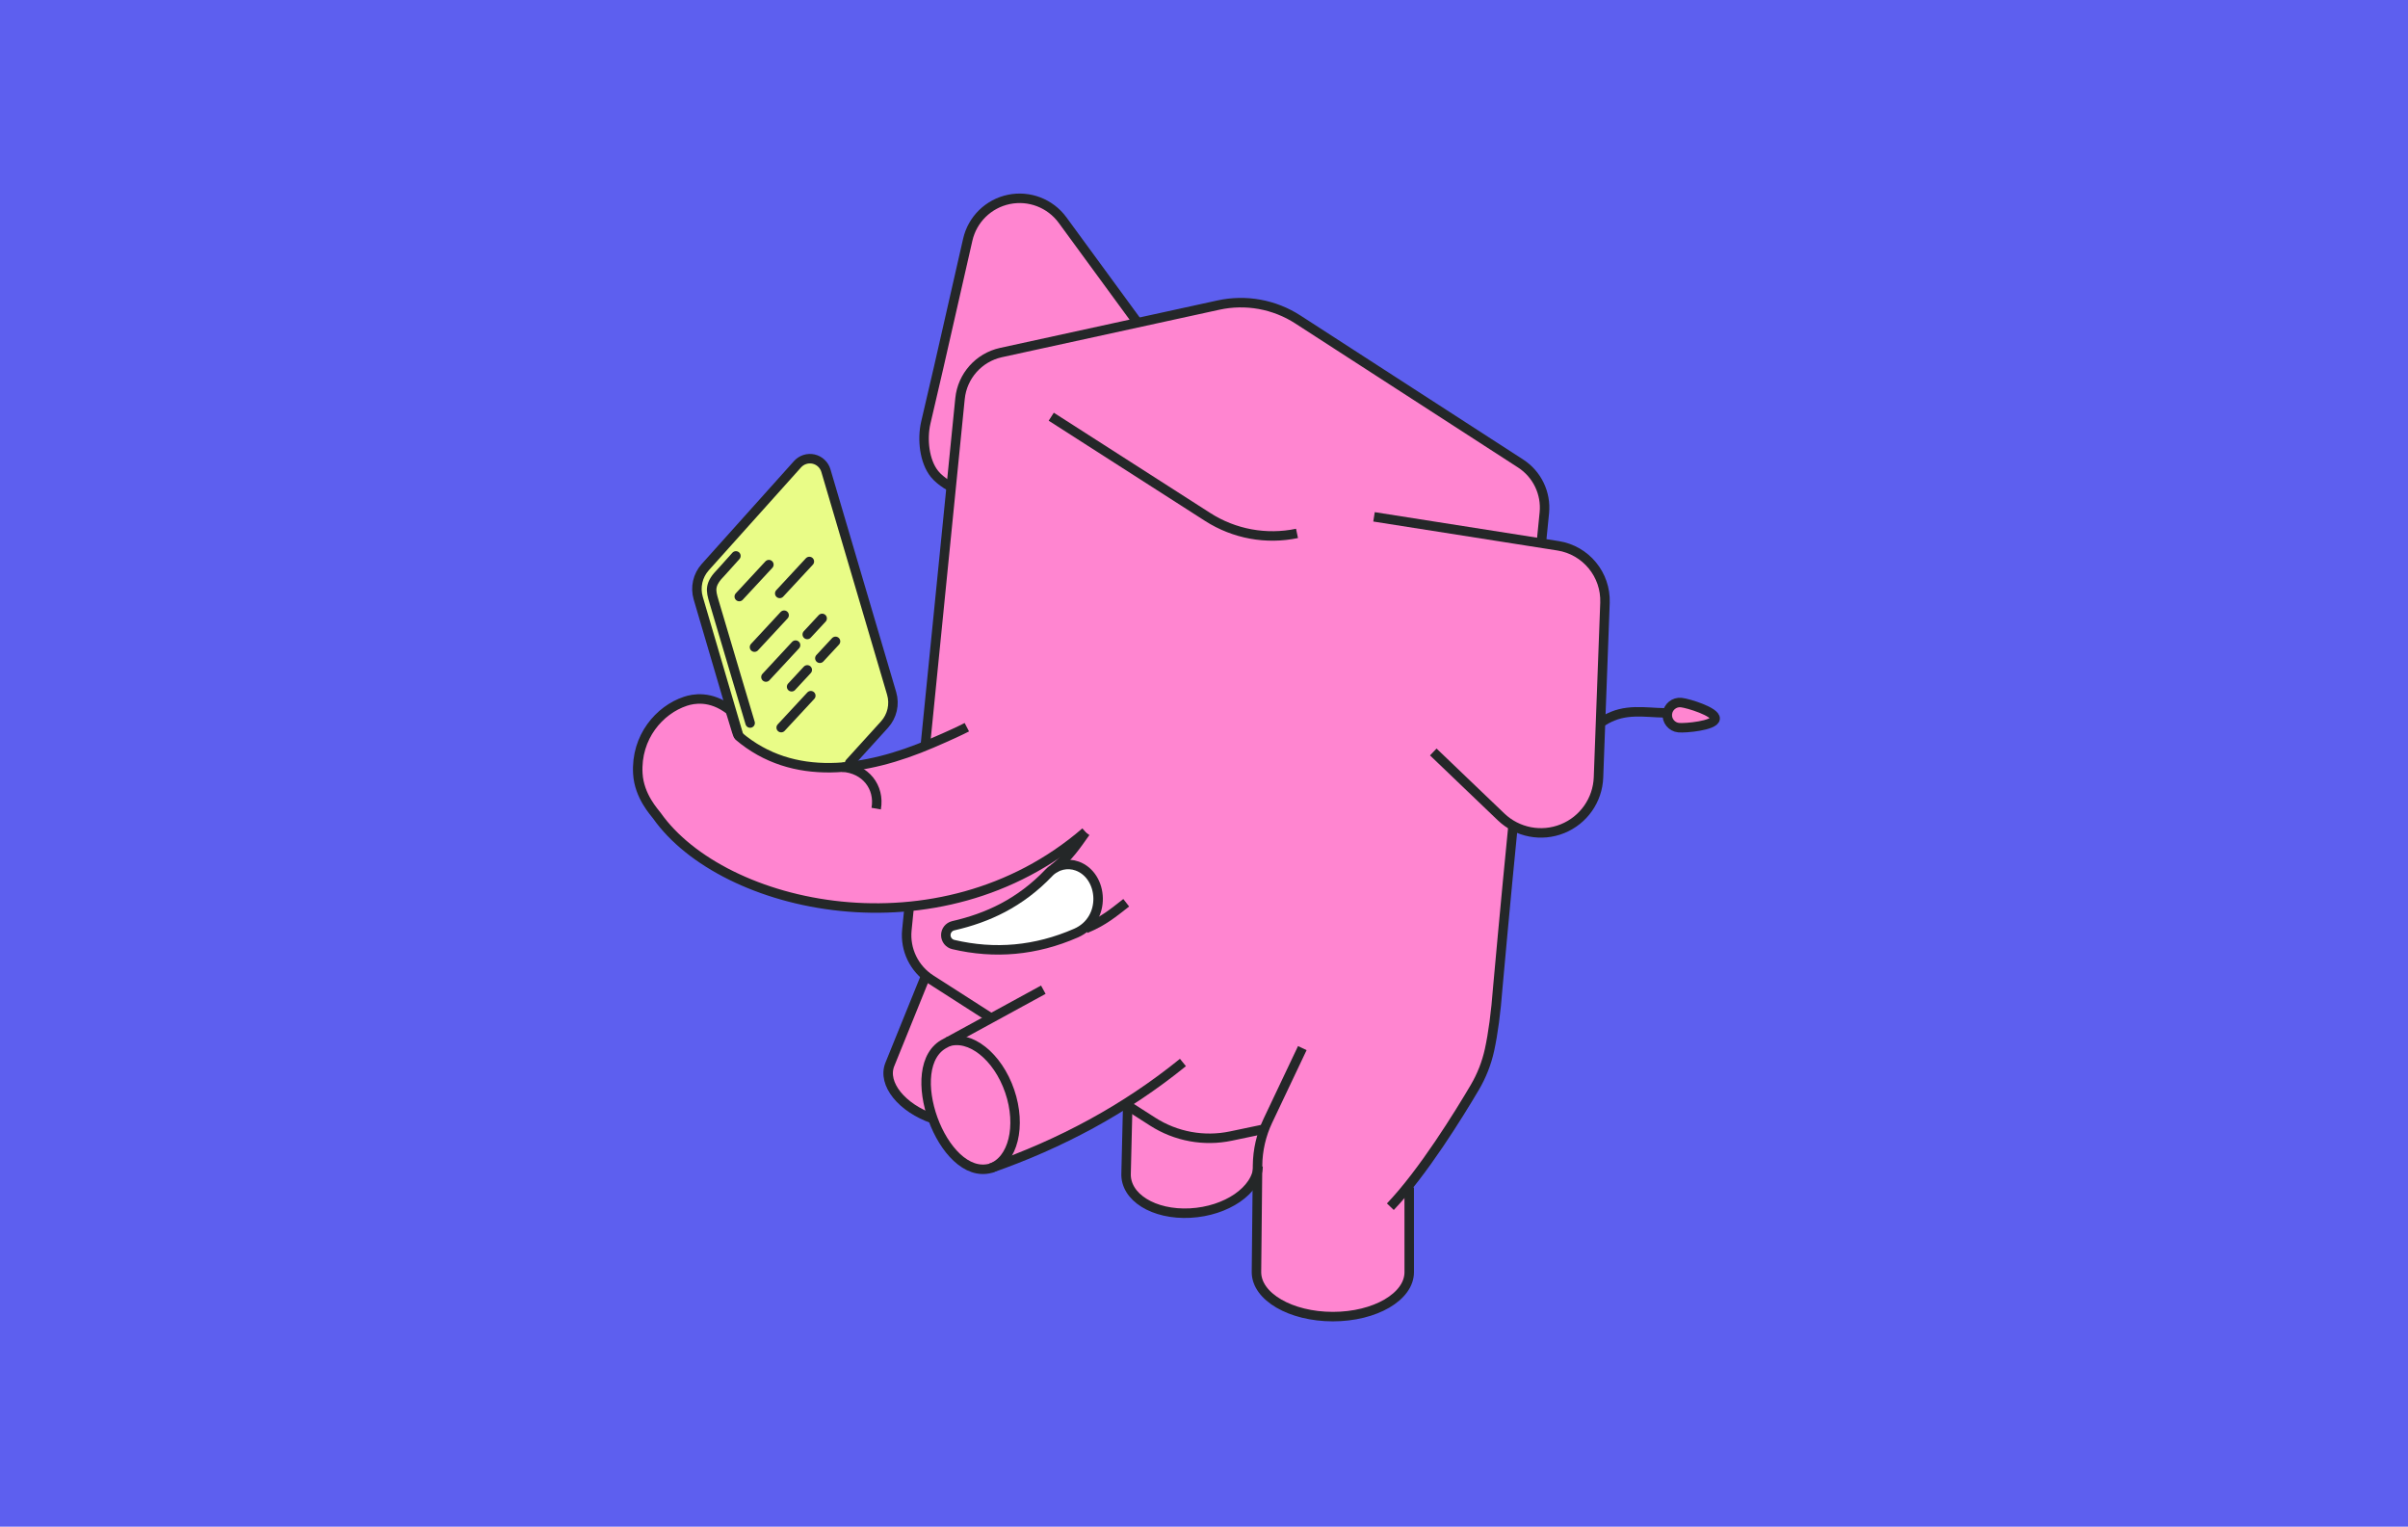 <svg width="1016" height="644" viewBox="0 0 1016 644" fill="none" xmlns="http://www.w3.org/2000/svg">
<rect width="1016" height="644" fill="#5D5FEF"/>
<path fill-rule="evenodd" clip-rule="evenodd" d="M356.365 322.918C340.559 324.109 325.37 320.675 312.542 309.758C311.898 309.204 309.447 299.366 308.817 298.792C308.741 298.736 308.665 298.681 308.595 298.625L294.694 249.679C293.635 245.962 294.597 241.953 297.228 239.122L338.524 194.627C339.881 193.166 341.93 192.543 343.875 193.014C345.821 193.478 347.365 194.959 347.912 196.884L375.722 294.811C376.781 298.536 375.812 302.551 373.174 305.389L356.877 322.877C356.704 322.891 356.538 322.904 356.365 322.918Z" fill="#E9FC87"/>
<path fill-rule="evenodd" clip-rule="evenodd" d="M476.736 465.438C480.537 467.978 484.857 470.92 487.246 472.45C497.028 478.716 508.873 480.89 520.241 478.508C523.744 477.774 529.428 476.957 534.212 476.085C532.488 480.848 531.574 485.881 531.519 490.976L531.498 493.337C529.532 502.545 517.389 510.271 503.065 511.019C487.696 511.822 475.594 504.29 476.065 494.21L476.736 465.438Z" fill="#FF85D0"/>
<path fill-rule="evenodd" clip-rule="evenodd" d="M394.525 471.217C389.955 458.52 390.302 443.996 399.842 439.33L400.866 438.776C410.289 435.695 421.947 444.979 426.952 459.6C431.958 474.222 428.427 488.705 419.088 492.042C419.039 492.056 418.991 492.077 418.942 492.09C408.717 494.929 399.129 483.997 394.525 471.217Z" fill="#FF85D0"/>
<path fill-rule="evenodd" clip-rule="evenodd" d="M391.534 410.945C392.192 411.485 392.891 411.998 393.625 412.461L419.129 428.807L399.842 439.33C390.302 443.996 389.955 458.521 394.525 471.218C381.322 466.614 373.188 456.43 376.345 448.42L391.534 410.945Z" fill="#FF85D0"/>
<path fill-rule="evenodd" clip-rule="evenodd" d="M308.596 298.626C308.665 298.682 308.741 298.737 308.817 298.792C309.447 299.367 311.898 309.205 312.542 309.759C325.37 320.676 340.559 324.11 356.365 322.919C356.51 322.926 356.662 322.933 356.808 322.947L356.877 322.878C368.266 321.943 379.959 318.627 391.306 313.988L405.989 167.455C406.945 157.908 413.937 150.064 423.304 148.022L515.049 127.986C526.583 125.466 538.642 127.654 548.556 134.058L642.509 194.794C649.488 199.301 653.358 207.339 652.527 215.605L651.246 228.433L658.322 229.541C670.056 231.389 678.558 241.718 678.115 253.585L675.387 327.239C675.027 336.807 669.094 345.274 660.226 348.874C653.309 351.671 645.618 351.11 639.29 347.593C636.341 377.217 632.879 415.578 632.879 415.578C632.056 426.516 630.872 435.267 629.356 442.169C628.144 447.701 626.067 453.011 623.194 457.892C617.856 466.968 606.849 484.892 595.523 499.063V535.936C595.523 546.286 581.074 554.683 563.289 554.683C545.503 554.683 531.062 546.286 531.062 535.936L531.519 490.977C531.574 485.881 532.488 480.849 534.212 476.085C529.428 476.958 523.744 477.775 520.241 478.509C508.873 480.89 497.028 478.716 487.246 472.451C484.857 470.921 480.537 467.979 476.736 465.438C476.439 465.237 476.141 465.043 475.85 464.849C458.086 476.079 439.109 485.037 419.088 492.043C428.427 488.706 431.958 474.223 426.953 459.602C421.947 444.98 410.289 435.696 400.866 438.777L419.129 428.808L393.625 412.462C392.891 411.999 392.192 411.486 391.534 410.946C385.836 406.28 382.783 399.039 383.531 391.603C383.759 389.291 384.022 385.137 384.299 381.675C339.168 385.961 295.788 368.425 278.113 343.377C277.165 342.041 270.622 335.229 270.055 325.647C269.127 310.146 279.256 298.695 290.111 295.109C293.413 294.022 300.565 292.575 308.596 298.626Z" fill="#FF85D0"/>
<path fill-rule="evenodd" clip-rule="evenodd" d="M480.952 135.427L423.304 148.02C413.937 150.062 406.945 157.906 405.989 167.453L402.251 204.755C400.672 203.869 397.287 201.799 395.245 199.265C390.862 193.823 389.969 184.519 391.52 177.699L396.969 154.306L409.257 100.417C411.209 91.846 417.987 85.2 426.599 83.421C435.212 81.642 444.073 85.048 449.266 92.144L480.952 135.427Z" fill="#FF85D0"/>
<path d="M474.954 465.853C479.114 468.519 482.961 470.987 486.361 473.165C496.141 479.432 507.99 481.611 519.359 479.227C523.573 478.343 528.367 477.34 533.529 476.258M650.315 229.163L651.598 216.336C652.425 208.069 648.555 200.033 641.577 195.521C619.819 181.455 572.257 150.705 547.615 134.776C537.702 128.366 525.64 126.176 514.111 128.693C489.487 134.068 445.73 143.619 422.373 148.716C413.004 150.76 406.013 158.605 405.058 168.15L390.399 314.685M383.629 382.352L382.634 392.298C381.804 400.598 385.706 408.665 392.733 413.166C399.33 417.394 408.286 423.132 418.238 429.512M586.627 509.034C600.458 494.579 615.696 469.833 622.3 458.628C625.167 453.743 627.247 448.437 628.463 442.903C629.964 435.999 631.157 427.253 631.981 416.314C631.981 416.314 635.396 378.287 638.392 348.339" stroke="#242728" stroke-width="4" stroke-miterlimit="1.5" stroke-linejoin="round"/>
<path d="M443.549 175.781C479.461 198.797 482.413 200.685 509.567 218.087C520.736 225.242 534.265 227.728 547.244 225.011" stroke="#242728" stroke-width="4" stroke-miterlimit="1.5" stroke-linejoin="round"/>
<path d="M402.195 205.928C402.195 205.928 397.053 203.365 394.322 199.975C389.938 194.529 389.047 185.222 390.597 178.404L396.042 155.008C399.794 138.542 404.292 118.812 408.321 101.116C410.276 92.542 417.057 85.9 425.664 84.118C434.277 82.338 443.131 85.747 448.33 92.846C459.423 108.003 471.537 124.548 480.445 136.718" stroke="#242728" stroke-width="4" stroke-miterlimit="1.5" stroke-linejoin="round"/>
<path d="M579.736 218.022C579.736 218.022 628.588 225.706 657.384 230.237C669.119 232.083 677.62 242.411 677.181 254.281C676.478 273.329 675.397 302.361 674.449 327.936C674.098 337.501 668.161 345.969 659.287 349.565C650.419 353.16 640.262 351.215 633.344 344.596C618.334 330.227 604.737 317.206 604.737 317.206" stroke="#242728" stroke-width="4" stroke-miterlimit="1.5" stroke-linejoin="round"/>
<path d="M675.755 304.554C677.203 303.637 678.77 302.81 680.483 302.106C688.787 298.704 697.639 301.166 705.004 300.619" stroke="#242728" stroke-width="4" stroke-miterlimit="1.5" stroke-linejoin="round"/>
<path fill-rule="evenodd" clip-rule="evenodd" d="M723.662 303.179C723.366 306.101 711.186 307.25 708.262 306.954C705.338 306.658 703.204 304.047 703.499 301.125C703.795 298.198 706.409 296.066 709.333 296.362C712.257 296.658 723.958 300.252 723.662 303.179Z" fill="#FF85D0" stroke="#242728" stroke-width="4" stroke-miterlimit="1.5" stroke-linejoin="round"/>
<path d="M407.937 306.76C405.483 308.036 401.063 310.129 393.103 313.546C365.046 325.587 334.554 330.005 311.612 310.472C310.969 309.924 308.515 300.079 307.886 299.509C299.772 293.263 292.519 294.727 289.184 295.828C278.33 299.411 268.202 310.865 269.123 326.372C269.692 335.954 276.237 342.768 277.179 344.103C304.955 383.47 396.214 404.278 457.992 350.953" stroke="#242728" stroke-width="4" stroke-miterlimit="1.5" stroke-linejoin="round"/>
<path d="M355.326 323.598C365.174 324.171 371.284 332.049 369.69 341.107" stroke="#242728" stroke-width="4" stroke-miterlimit="1.5" stroke-linejoin="round"/>
<path fill-rule="evenodd" clip-rule="evenodd" d="M454.543 365.351C450.35 363.814 445.649 364.915 442.579 368.152C430.374 380.959 416.626 387.212 402.192 390.517C400.352 390.95 399.051 392.596 399.064 394.486C399.07 396.377 400.382 398.02 402.225 398.44C419.717 402.549 436.977 401.049 454.01 393.605C467.044 387.906 465.633 369.441 454.543 365.351Z" fill="white" stroke="#242728" stroke-width="4" stroke-miterlimit="1.5" stroke-linejoin="round"/>
<path d="M444.706 366.403C451.016 361.363 454.095 356.592 458.016 351.086" stroke="#242728" stroke-width="4" stroke-miterlimit="1.5" stroke-linejoin="round"/>
<path d="M458.051 391.688C465.537 388.663 469.851 384.971 475.181 380.815" stroke="#242728" stroke-width="4" stroke-miterlimit="1.5" stroke-linejoin="round"/>
<path d="M549.479 442.131C549.479 442.131 540.475 461.121 534.931 472.81C532.139 478.709 530.654 485.142 530.591 491.671C530.427 507.477 530.138 536.638 530.138 536.638C530.141 546.987 544.58 555.39 562.37 555.395C580.151 555.397 594.591 546.999 594.589 536.65L594.579 500.873" stroke="#242728" stroke-width="4" stroke-miterlimit="1.5" stroke-linejoin="round"/>
<path d="M390.712 411.35L375.411 449.114C372.236 457.175 380.479 467.424 393.812 471.99" stroke="#242728" stroke-width="4" stroke-miterlimit="1.5" stroke-linejoin="round"/>
<path d="M475.808 466.619L475.131 494.902C474.666 504.986 486.764 512.522 502.136 511.722C517.502 510.92 530.359 502.085 530.824 492" stroke="#242728" stroke-width="4" stroke-miterlimit="1.5" stroke-linejoin="round"/>
<path d="M399.78 439.518C409.229 436.284 420.989 445.592 426.02 460.291C431.05 474.99 427.459 489.552 418.009 492.786" stroke="#242728" stroke-width="4" stroke-miterlimit="1.5" stroke-linejoin="round"/>
<path d="M440.202 417.494L398.916 440.031C379.783 449.387 397.644 498.457 418.02 492.802C447.492 482.505 474.712 467.989 499.114 448.198" stroke="#242728" stroke-width="4" stroke-miterlimit="1.5" stroke-linejoin="round"/>
<path d="M311.634 310.242C311.634 310.242 299.622 269.389 294.603 252.317C293.26 247.741 294.381 242.798 297.559 239.246C306.614 229.153 325.528 208.065 336.508 195.818C338.211 193.928 340.801 193.104 343.279 193.658C345.757 194.219 347.737 196.081 348.464 198.518C355.401 222.022 370.542 273.335 376.205 292.505C377.562 297.109 376.42 302.094 373.194 305.653C367.295 312.146 358.496 321.839 358.496 321.839" stroke="#242728" stroke-width="4" stroke-miterlimit="1.5" stroke-linecap="round" stroke-linejoin="round"/>
<path d="M316.5 305C316.5 305 306.238 270.687 301.219 253.615C299.876 249.039 299.185 246.5 304.463 241.222C307.398 237.955 310.5 234.5 310.5 234.5" stroke="#242728" stroke-width="4" stroke-miterlimit="1.5" stroke-linecap="round" stroke-linejoin="round"/>
<path d="M324.411 238.178L311.912 251.645" stroke="#242728" stroke-width="4" stroke-miterlimit="1.5" stroke-linecap="round" stroke-linejoin="round"/>
<path d="M335.671 272.137L323.172 285.604" stroke="#242728" stroke-width="4" stroke-miterlimit="1.5" stroke-linecap="round" stroke-linejoin="round"/>
<path d="M346.886 260.87L340.605 267.637" stroke="#242728" stroke-width="4" stroke-miterlimit="1.5" stroke-linecap="round" stroke-linejoin="round"/>
<path d="M330.839 259.516L318.341 272.982" stroke="#242728" stroke-width="4" stroke-miterlimit="1.5" stroke-linecap="round" stroke-linejoin="round"/>
<path d="M342.099 293.467L329.6 306.934" stroke="#242728" stroke-width="4" stroke-miterlimit="1.5" stroke-linecap="round" stroke-linejoin="round"/>
<path d="M341.488 236.856L328.99 250.322" stroke="#242728" stroke-width="4" stroke-miterlimit="1.5" stroke-linecap="round" stroke-linejoin="round"/>
<path d="M340.609 282.581L334.001 289.699" stroke="#242728" stroke-width="4" stroke-miterlimit="1.5" stroke-linecap="round" stroke-linejoin="round"/>
<path d="M352.53 270.555L345.923 277.674" stroke="#242728" stroke-width="4" stroke-miterlimit="1.5" stroke-linecap="round" stroke-linejoin="round"/>
</svg>
